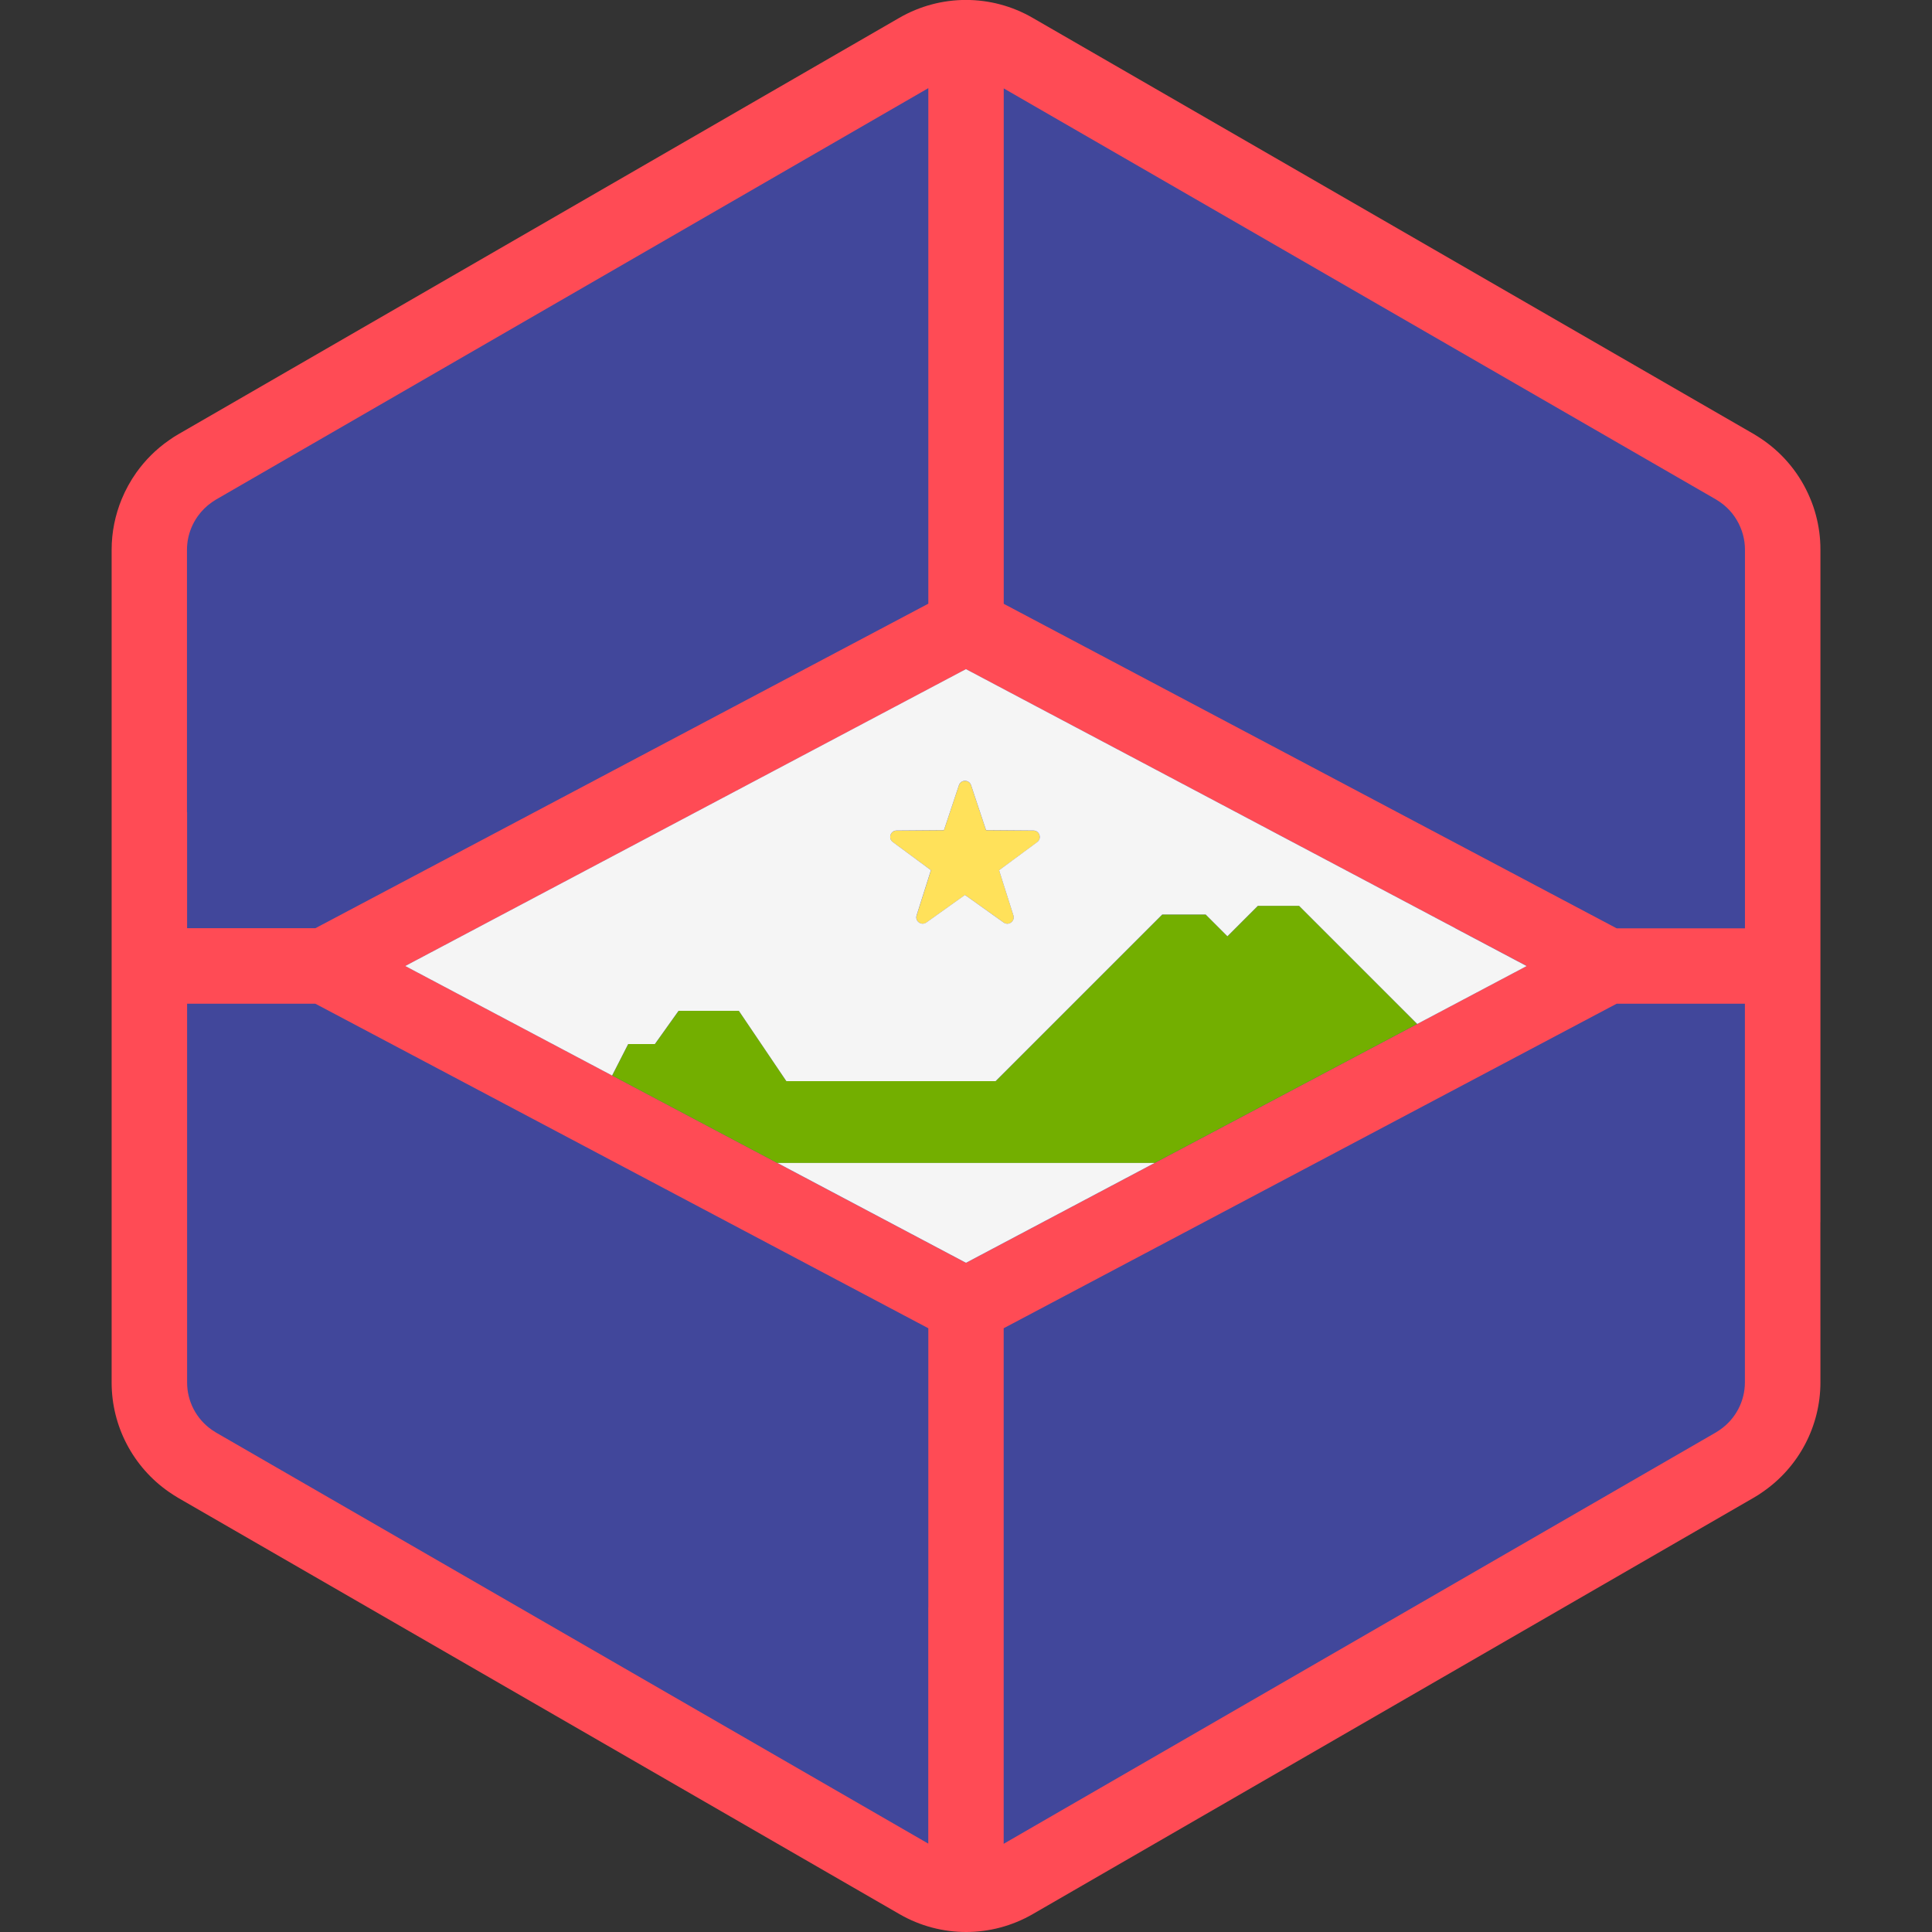 <svg xmlns="http://www.w3.org/2000/svg" width="32" height="32" version="1.1" viewBox="0 0 32 32"><rect x="0" y="0" width="32" height="32" fill="#333333" stroke="none"/><title>sint-eustatius</title><path fill="#41479b" d="M29.892 22.768l-0-2.602-0-1.666-0.001-4.999-0-1.666-0-2.606c0-0.191-0.026-0.377-0.074-0.556-0.026-0.096-0.058-0.191-0.097-0.282-0.158-0.374-0.418-0.7-0.758-0.937-0.050-0.035-0.101-0.068-0.154-0.099l-11.727-6.768c-0.67-0.387-1.495-0.386-2.165 0l-11.725 6.772c-0.052 0.030-0.101 0.062-0.15 0.096-0.208 0.144-0.386 0.322-0.53 0.524-0.096 0.135-0.177 0.281-0.24 0.435-0.105 0.256-0.163 0.534-0.163 0.82l0.001 2.602 0 1.666 0.001 4.998v0.001l0 1.666 0 2.606v0c0 0.712 0.35 1.373 0.929 1.776 0.050 0.035 0.101 0.068 0.154 0.099l11.727 6.768c0.67 0.387 1.495 0.386 2.165-0l11.725-6.772c0.052-0.030 0.101-0.062 0.15-0.096 0.581-0.402 0.932-1.065 0.932-1.779v0 0z"/><path fill="#ffe15a" d="M17.179 13.948c0.082-0.060 0.040-0.19-0.062-0.191l-0.785-0.006-0.248-0.745c-0.032-0.096-0.169-0.096-0.201 0l-0.248 0.745-0.785 0.006c-0.102 0.001-0.144 0.13-0.062 0.191l0.632 0.466-0.044 0.139-0.193 0.609c-0.031 0.097 0.080 0.177 0.162 0.118l0.639-0.456 0.639 0.456c0.001 0.001 0.002 0.001 0.003 0.002 0.082 0.055 0.19-0.024 0.16-0.119l-0.237-0.748 0.632-0.466z"/><path fill="#ff4b55" d="M30.152 20.244l-0-1.698-0-1.922-0-0.625-0-2.547-0-1.698-0-2.655c-0-0.194-0.026-0.384-0.075-0.567-0.026-0.098-0.059-0.194-0.099-0.287-0.16-0.381-0.426-0.714-0.773-0.955-0.051-0.035-0.103-0.069-0.157-0.101l-11.947-6.895c-0.341-0.197-0.722-0.295-1.102-0.295s-0.762 0.099-1.103 0.296l-11.945 6.899c-0.053 0.030-0.103 0.063-0.152 0.098-0.212 0.147-0.393 0.328-0.54 0.534-0.098 0.138-0.18 0.287-0.244 0.443-0.107 0.261-0.166 0.544-0.166 0.836l0 2.651 0 1.698 0 1.922 0 1.25 0 1.921v0.001l0 1.697 0 2.655v0c0 0.725 0.357 1.399 0.946 1.809 0.051 0.035 0.103 0.069 0.157 0.101l11.948 6.895c0.341 0.197 0.722 0.295 1.102 0.295s0.762-0.099 1.103-0.296l11.945-6.899c0.053-0.030 0.103-0.063 0.152-0.098 0.592-0.41 0.95-1.085 0.95-1.813l-0.001-2.651zM16.625 4.128v-2.664l11.798 6.809c0.017 0.010 0.040 0.025 0.068 0.044 0.148 0.103 0.264 0.246 0.335 0.415 0.017 0.041 0.032 0.083 0.043 0.124 0.022 0.082 0.033 0.164 0.033 0.245l0 2.655 0 1.698 0 1.922h-2.125l-10.152-5.375v-5.872zM3.097 13.453l-0-1.698-0-2.651c0-0.123 0.024-0.244 0.072-0.361 0.028-0.068 0.064-0.133 0.106-0.192 0.065-0.091 0.144-0.169 0.234-0.232 0.027-0.019 0.050-0.033 0.066-0.043l11.801-6.816v8.539l-10.152 5.375h-2.125l-0-1.922zM15.375 26.622v0 3.914l-11.798-6.809c-0.017-0.010-0.040-0.025-0.068-0.044-0.257-0.179-0.41-0.472-0.41-0.784l-0-2.655-0-1.698-0-1.921h2.125l10.152 5.375v4.622h0zM16 20.917l-9.287-4.917 9.287-4.916 9.287 4.916-9.287 4.917zM28.491 23.68c-0.027 0.019-0.049 0.033-0.066 0.043l-11.801 6.816v-8.539l10.152-5.375h2.125l0 1.922 0 1.698 0 2.651c-0 0.313-0.154 0.606-0.412 0.785z"/><path fill="#73af00" d="M23.14 16.625l-1.622-1.622h-0.683l-0.504 0.504-0.36-0.36h-0.72l-2.76 2.76h-3.465l-0.787-1.165h-0.999l-0.393 0.551h-0.442l-0.266 0.521 2.736 1.449h6.248l4.35-2.303z"/><path fill="#f5f5f5" d="M15.375 19.262h-2.499l3.124 1.654 3.124-1.654h-2.499z"/><path fill="#f5f5f5" d="M24.106 15.375l-8.107-4.292-9.287 4.917 3.426 1.814 0.266-0.521h0.442l0.393-0.551h0.999l0.787 1.165h3.465l2.76-2.76h0.72l0.36 0.36 0.504-0.504h0.683l1.957 1.957 1.812-0.959-1.18-0.625zM17.179 13.948l-0.631 0.466 0.077 0.244 0.16 0.504c0.030 0.096-0.077 0.175-0.16 0.119-0.001-0.001-0.002-0.001-0.003-0.002l-0.639-0.456-0.639 0.456c-0.083 0.059-0.193-0.021-0.162-0.118l0.237-0.748-0.631-0.466c-0.082-0.060-0.040-0.19 0.062-0.191l0.785-0.006 0.248-0.745c0.032-0.096 0.169-0.096 0.201 0l0.248 0.745 0.785 0.006c0.101 0.001 0.144 0.131 0.062 0.191z"/></svg>